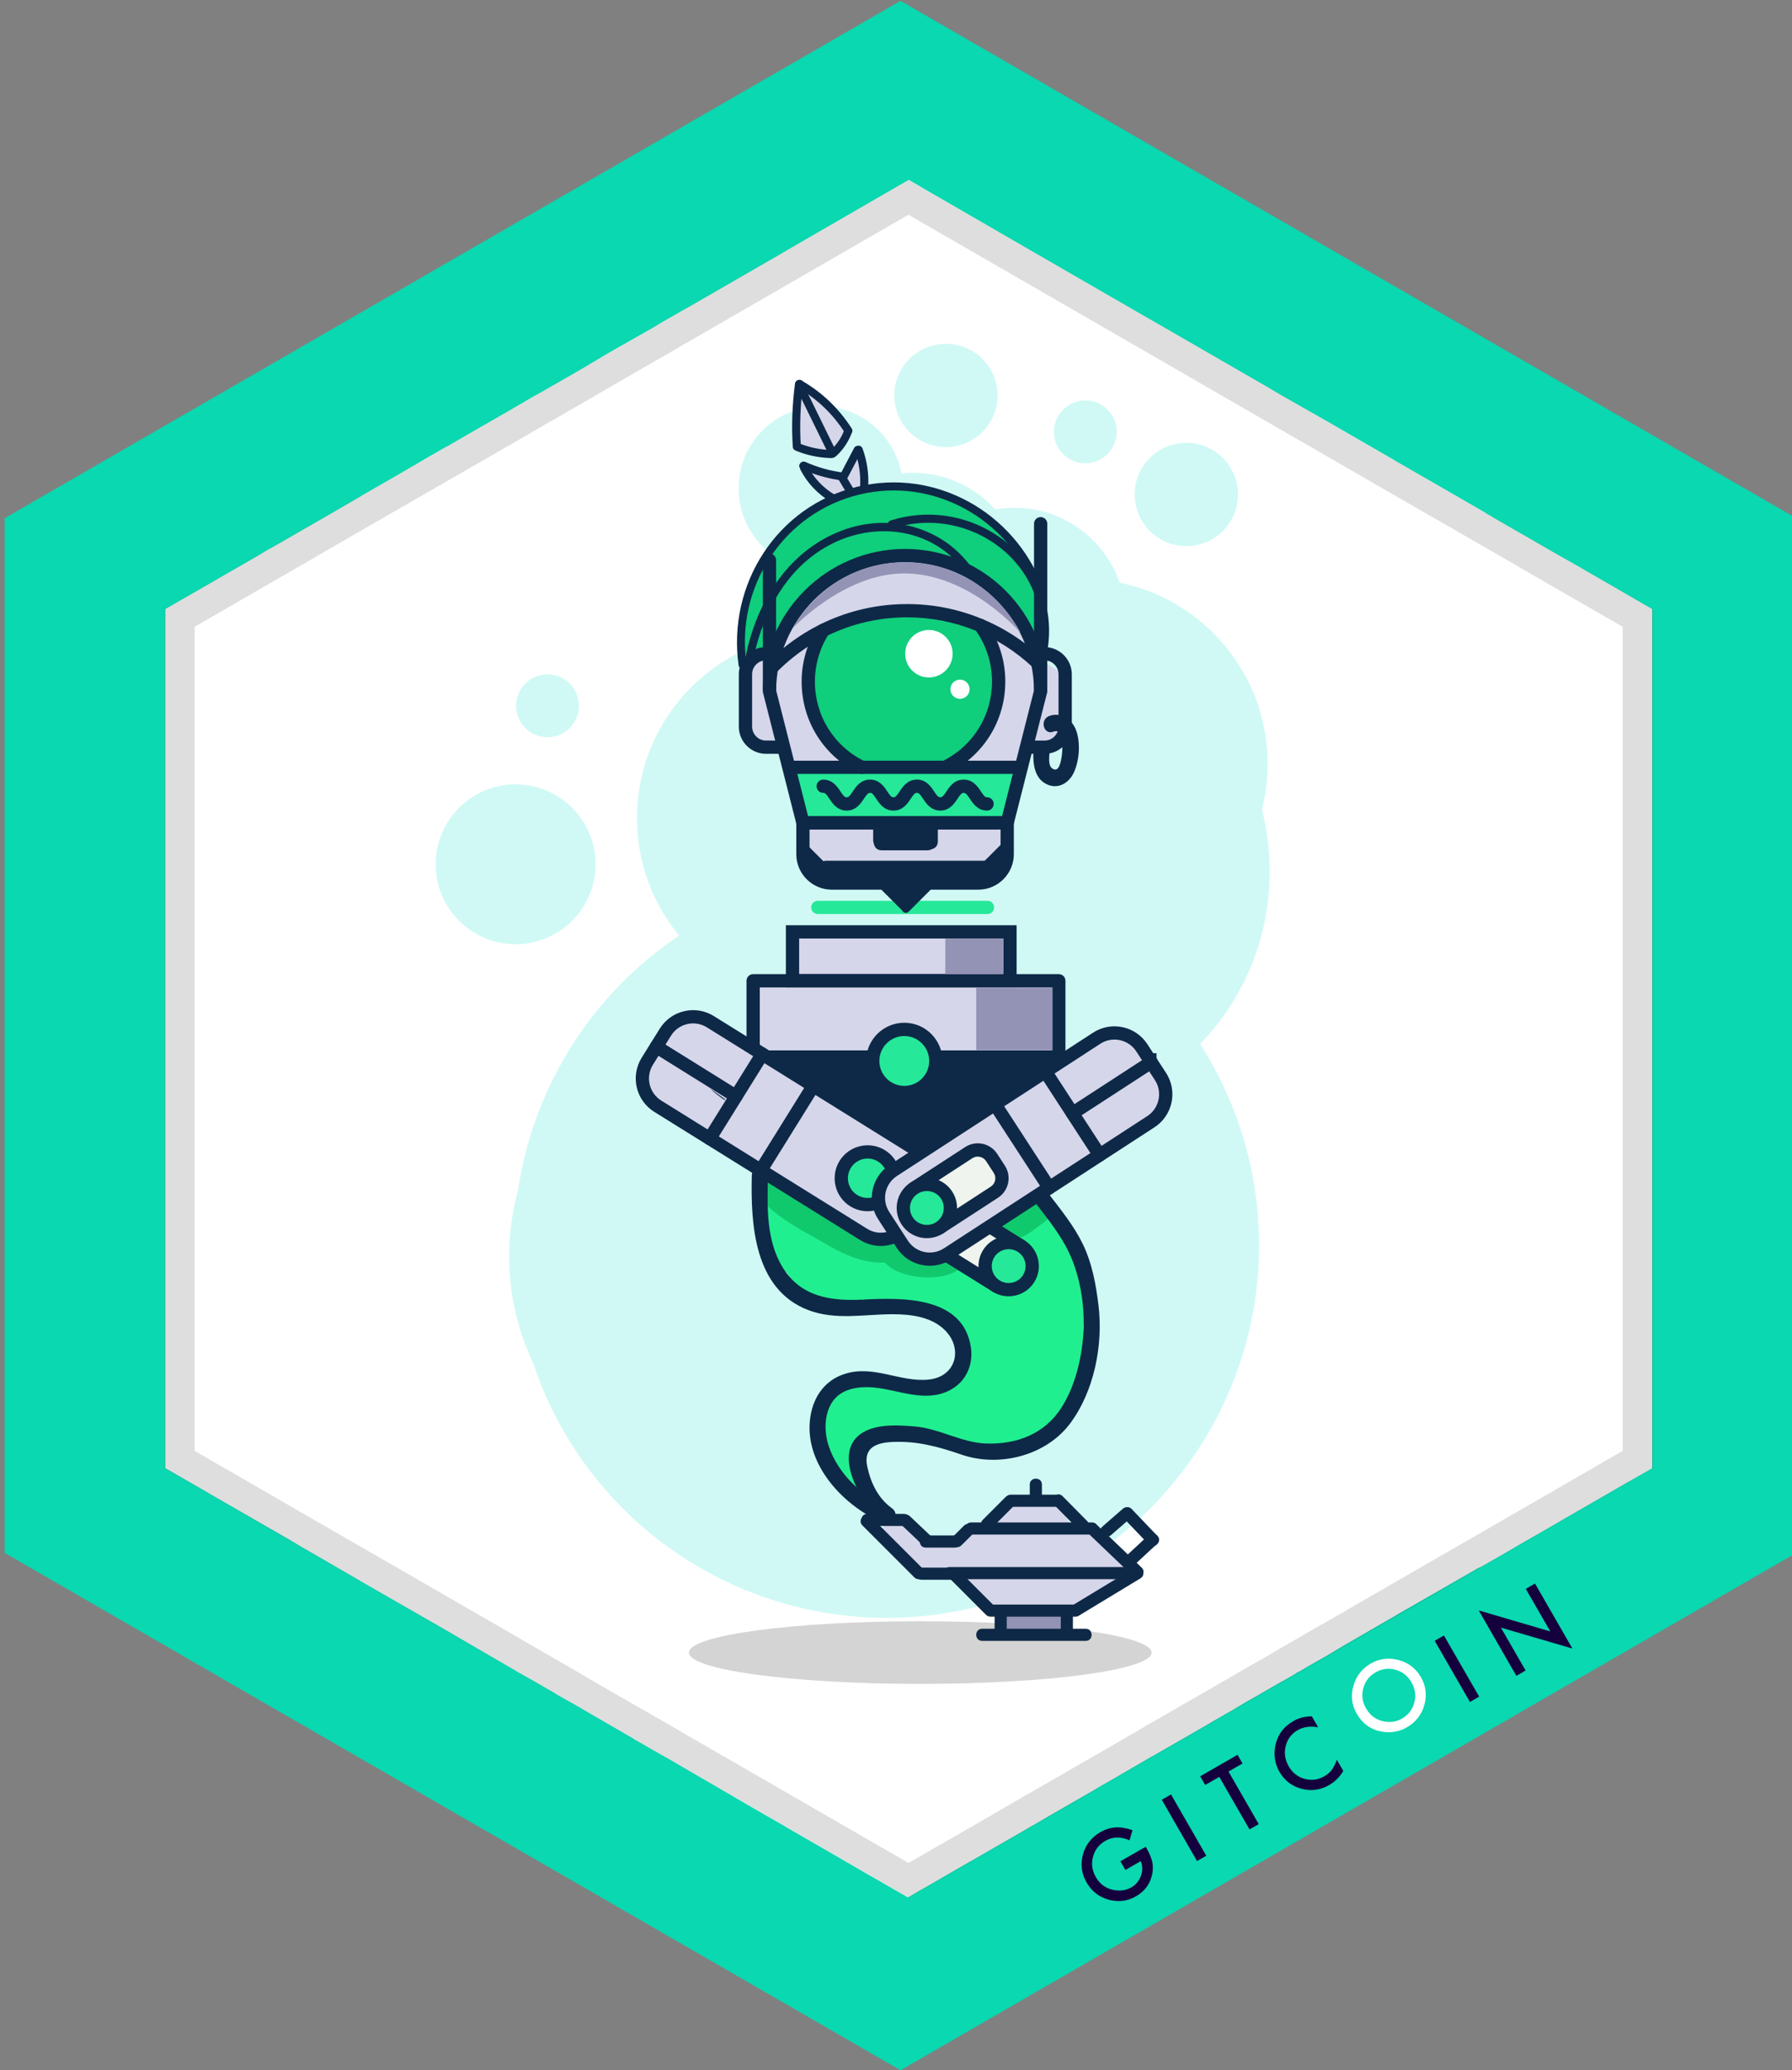 <?xml version="1.0" encoding="utf-8"?>
<!-- Generator: Adobe Illustrator 21.0.2, SVG Export Plug-In . SVG Version: 6.00 Build 0)  -->
<svg version="1.1" id="Layer_1" xmlns="http://www.w3.org/2000/svg" xmlns:xlink="http://www.w3.org/1999/xlink" x="0px" y="0px"
	 viewBox="0 0 110.875 128.042" style="enable-background:new 0 0 110.875 128.042;" xml:space="preserve">
<rect x="0" y="0" width="110.875" height="128.042" fill="#808080" stroke="none"/>
<style type="text/css">
	.st0{fill:#09D8B0;}
	.st1{fill:#FFFFFF;enable-background:new    ;}
	.st2{opacity:0.22;}
	.st3{fill:#28E5D2;}
	.st4{opacity:0.13;enable-background:new    ;}
	.st5{fill:#15003E;}
	.st6{fill:#FFFFFF;}
	.st7{opacity:0.17;}
	.st8{fill:#0FCE7C;}
	.st9{fill:#D6D6EA;}
	.st10{fill:#20EF90;}
	.st11{fill:#11C96D;}
	.st12{fill:#9393B5;}
	.st13{fill:#25E899;}
	.st14{fill:#0E2947;}
	.st15{fill:none;}
	.st16{fill:#EFF4EE;}
</style>
<g id="Layer_63_29_">
	<polygon class="st0" points="111.137,32.054 111.137,96.054 55.717,128.054 11.367,102.454 11.167,102.334 
		0.287,96.054 0.287,32.054 55.717,0.054 	"/>
</g>
<path class="st1" d="M102.226,37.674v53.14l-0.01,0.01l-1.09,0.62l-0.33,0.19l-0.13,0.07l-0.88,0.51l-3.14,1.81l-0.2,0.12
	l-1.93,1.11l-0.16,0.09l-1.48,0.86l-0.47,0.27l-0.14,0.08l-0.47,0.27l-0.24,0.13l-0.03,0.01l-0.1,0.04l-0.11,0.07l-3.03,1.74
	l-0.82,0.47l-1.05,0.6l-0.04,0.03l-1.23,0.71l-0.45,0.26l-0.02,0.02h-0.01l-1.54,0.89l-0.87,0.52l-1.26,0.72l-0.05,0.03
	l-0.07,0.04l-0.08,0.05l-0.41,0.24l-0.03,0.01l-0.05,0.03l-0.05,0.02l-0.06,0.04v0.01l-0.78,0.45l-0.18,0.09l-0.02,0.02l-0.04,0.02
	l-1.01,0.58l-0.14,0.08l-0.15,0.09l-0.05,0.03l-0.32,0.18l-0.24,0.14h-0.01l-0.07,0.04l-0.64,0.38l-0.2,0.12l-0.33,0.19l-0.25,0.14
	c0,0.01-0.01,0.01-0.01,0.01l-0.47,0.27l-0.42,0.24l-0.04,0.03l-0.57,0.33l-2.33,1.34l-0.63,0.36l-0.06,0.03l-3.5,2.03l-0.02,0.01
	l-0.01,0.01l-0.4,0.23l-0.35,0.2l-0.5,0.29l-0.14,0.08l-1.25,0.72l-0.98,0.57l-0.39,0.22l-0.01,0.01l-0.43,0.25l-0.4,0.23
	l-2.36,1.36l-0.36,0.21l-0.04,0.02l-0.18,0.1l-0.5,0.29l-1.87,1.08l-0.56,0.32h-0.01l-0.32,0.19l-0.48,0.28l-0.14-0.08l-1.28-0.74
	l-0.85-0.49l-0.03-0.01l-0.91-0.53l-0.17-0.1l-0.05-0.03l-0.61-0.35l-0.17-0.1l-3.36-1.94l-0.04-0.03l-2.07-1.19l-4.75-2.76
	l-0.61-0.35l-0.69-0.39l-0.93-0.54l-0.22-0.12l-0.09-0.06l-0.03-0.02l-2.23-1.29l-1.22-0.71l-0.37-0.21l-0.39-0.22l-0.23-0.13
	l-0.26-0.15l-0.24-0.15l-0.09-0.05l-0.35-0.2l-0.08-0.05l-0.08-0.04l-0.04-0.03l-1.3-0.74l-0.05-0.03l-0.15-0.08l-0.37-0.22
	l-1.71-0.99l-2.51-1.46l-2.09-1.2l-0.82-0.47l-0.09-0.05l-0.5-0.29l-0.01-0.01l-0.21-0.12h-0.01l-1.04-0.6
	c-0.01-0.01-0.01-0.01-0.02-0.01l-1.86-1.08l-1.02-0.59l-1.33-0.77l-0.72-0.43l-0.04-0.02l-0.02-0.01l-0.29-0.17
	c0,0-0.01,0-0.02-0.01l-0.26-0.15l-0.02-0.01l-3.3-1.9l-3.41-1.97l-0.09-0.05l-0.08-0.04l-0.03-0.02v-53.14l5.66-3.26l0.77-0.46
	h0.01l0.25-0.14l0.58-0.33l1.75-1.01l2.27-1.31l0.82-0.48l0.15-0.09l2.07-1.19l0.98-0.57l1.01-0.59l0.42-0.24l0.45-0.26l0.25-0.14
	c0.01,0,0.01,0,0.01,0l0.57-0.33l3.23-1.86l1.58-0.92l0.17-0.09l1.66-0.95l0.78-0.45l0.38-0.22l0.44-0.26l1.1-0.65l0.52-0.3
	l2.28-1.3l0.69-0.41l1.4-0.8h0.01l0.05-0.03l5.72-3.3l0.19-0.11l0.27-0.16l6.07-3.51l1.44-0.83l1.06,0.62l6.49,3.75l2.6,1.5
	l3.95,2.28l1.34,0.77l6.64,3.83l1.04,0.61l2.3,1.31l0.87,0.5l1.52,0.88l1.37,0.79l0.8,0.46l0.09,0.06l1.81,1.04l3.78,2.18l0.04,0.03
	v0.01l0.26,0.14l0.26,0.16l0.4,0.23l0.92,0.53l0.54,0.31l0.02,0.01l1.92,1.11l0.78,0.44l0.44,0.25l1.94,1.12L102.226,37.674z"/>
<g class="st2">
	<circle class="st3" cx="54.851" cy="77.02" r="23.053"/>
	<circle class="st3" cx="46.869" cy="77.71" r="15.366"/>
	<circle class="st3" cx="63.193" cy="53.915" r="15.366"/>
	<circle class="st3" cx="50.856" cy="50.6" r="11.443"/>
	<circle class="st3" cx="66.986" cy="47.256" r="11.443"/>
	<circle class="st3" cx="56.481" cy="36.112" r="6.868"/>
	<circle class="st3" cx="62.776" cy="38.276" r="6.868"/>
	<circle class="st3" cx="50.777" cy="30.211" r="5.08"/>
	<circle class="st3" cx="58.527" cy="24.461" r="3.195"/>
	<circle class="st3" cx="31.902" cy="53.461" r="4.945"/>
	<circle class="st3" cx="67.152" cy="26.711" r="1.945"/>
	<circle class="st3" cx="33.875" cy="43.656" r="1.945"/>
	<circle class="st3" cx="73.402" cy="30.586" r="3.195"/>
</g>
<g id="Layer_2_30_">
	<g id="Layer_16_30_">
		<path class="st4" d="M97.101,34.711l-0.53-0.3l-0.72-0.42l-0.77-0.45l-0.11-0.06l-0.49-0.28l-0.51-0.29l-0.9-0.52l-7.25-4.18
			l-1.71-0.98l-0.72-0.42l-0.45-0.26l-0.49-0.29l-0.05-0.02l-0.42-0.25l-0.41-0.24l-5.33-3.07l-19.5-11.24l-0.53-0.31l-0.47,0.27
			l-17.11,9.88l-5.02,2.9l-1.3,0.75l-0.53,0.31l-0.1,0.05c-0.01,0-0.01,0-0.01,0l-0.25,0.15l-0.42,0.25l-0.3,0.17l-0.27,0.16
			l-0.18,0.1l-1.5,0.87h-0.01l-1.78,1.02l-0.01,0.01l-0.58,0.34l-0.76,0.43l-0.01,0.01l-0.03,0.02l-3.25,1.87h-0.01l-2.38,1.37
			l-1,0.58l-2.98,1.72l-4.23,2.44l-1.54,0.89v53.12l0.07,0.04l1.72,1l0.75,0.43l0.15,0.08l4.32,2.5l0.69,0.39l4,2.32l0.46,0.26
			l1.3,0.75l3.38,1.95l5.38,3.1l0.69,0.4l0.07,0.04l0.15,0.08l0.11,0.07l0.18,0.1l0.04,0.02l1.91,1.11l0.88,0.5l1.33,0.78
			l0.89,0.51l0.18,0.1l0.31,0.18l0.19,0.11l0.48,0.28l3.57,2.05l0.09,0.05l0.44,0.26l0.62,0.36l0.72,0.42c0.01,0,0.01,0,0.01,0
			l0.53,0.3l1.51,0.87l3.17,1.84l4.48,2.58l1.03,0.6l0.23,0.13l0.02-0.01l0.19-0.11l0.14-0.08l0.03-0.02l0.31-0.18l1.81-1.03
			l0.09-0.05l0.69-0.4l0.5-0.29l0.24-0.14l3.85-2.22l2.45-1.41l0.74-0.43l0.66-0.38l0.67-0.39l0.44-0.26l2.33-1.34l0.39-0.22h0.01
			l0.23-0.14l0.21-0.12l0.63-0.36l0.8-0.46l1.26-0.73l0.46-0.27h0.01l0.46-0.27l0.01-0.01l0.25-0.14l0.53-0.31l0.37-0.21
			l0.35-0.21l0.55-0.31l0.21-0.13l0.32-0.18l0.43-0.24l0.02-0.01l0.05-0.03l0.13-0.08l0.24-0.13l3.78-2.18l0.38-0.22l1.11-0.65
			l2.97-1.71l1.56-0.9l8.53-4.92h0.01l0.06-0.04l2.65-1.53l0.9-0.52l1.03-0.59v-53.12L97.101,34.711z M100.401,89.741l-0.52,0.3
			l-0.32,0.18l-0.58,0.34l-7.59,4.38l-4.67,2.69l-3.12,1.8l-1.28,0.74l-0.72,0.41l-2.93,1.69l-0.07,0.05l-0.16,0.09l-0.18,0.11
			l-0.57,0.32l-0.89,0.51l-0.22,0.13l-0.05,0.03l-0.81,0.47l-0.09,0.05l-3.91,2.25l-0.08,0.05l-0.79,0.45l-0.08,0.05l-0.91,0.53
			l-2.15,1.24l-1.54,0.89l-1.68,0.97l-1.1,0.63l-2.97,1.72l-1.23,0.71l-0.06,0.04h-0.02l-0.75,0.44l-0.28,0.15l-1.87,1.08
			l-3.45-1.99l-1.23-0.71l-0.61-0.35l-1.81-1.05l-0.72-0.41l-0.69-0.4l-5.26-3.03l-0.77-0.45l-0.05-0.03l-1.79-1.03l-2.06-1.18
			l-0.9-0.52l-0.58-0.34l-0.25-0.15l-0.43-0.25l-0.21-0.12l-1.75-1.01l-0.31-0.18l-0.19-0.11l-1.5-0.87l-3.42-1.97l-3.91-2.26
			l-1.76-1.01l-3.42-1.97l-4.91-2.84l-0.9-0.51l-0.39-0.23l-0.23-0.13l-0.67-0.39v-50.97l3.91-2.26l2.98-1.72l0.93-0.54h0.01
			l0.06-0.04l3.2-1.85h0.01l1.36-0.79h0.01l1.79-1.03l1.25-0.72l0.43-0.25h0.01l0.76-0.44l0.46-0.27h0.01l2.98-1.72
			c0.01-0.01,0.01-0.01,0.02-0.01l0.78-0.45l0.35-0.2l0.2-0.12l0.29-0.17l0.17-0.1l0.27-0.15l0.04-0.02l8.03-4.64l13.39-7.73
			l0.47-0.27l0.53,0.31l16.83,9.71l6.98,4.03l0.05,0.03l0.32,0.18l0.11,0.06l0.44,0.26l0.35,0.2l1.23,0.71l1.94,1.12l7.02,4.04
			l1.41,0.81l0.55,0.32l0.04,0.03l0.77,0.44l0.19,0.11l0.54,0.31l0.53,0.31l4.36,2.51v50.97H100.401z"/>
	</g>
</g>
<g>
	<path class="st5" d="M69.321,115.129l1.565-0.899l0.071,0.123c0.165,0.285,0.275,0.559,0.336,0.814
		c0.05,0.241,0.049,0.495-0.005,0.762c-0.124,0.598-0.457,1.052-1,1.365c-0.53,0.305-1.094,0.375-1.692,0.21
		c-0.6-0.167-1.054-0.52-1.363-1.059c-0.316-0.55-0.393-1.126-0.229-1.73s0.52-1.066,1.072-1.385
		c0.296-0.17,0.607-0.269,0.933-0.296c0.314-0.021,0.669,0.036,1.062,0.17l-0.184,0.626
		c-0.549-0.235-1.047-0.225-1.492,0.032c-0.402,0.231-0.658,0.562-0.77,0.996
		c-0.115,0.427-0.055,0.846,0.181,1.255c0.242,0.423,0.593,0.683,1.053,0.781c0.43,0.09,0.809,0.04,1.142-0.15
		c0.28-0.161,0.477-0.4,0.593-0.719c0.113-0.32,0.108-0.619-0.018-0.902l-0.946,0.544L69.321,115.129z"/>
	
		<rect x="72.914" y="110.797" transform="matrix(0.867 -0.499 0.499 0.867 -46.622 51.647)" class="st5" width="0.659" height="4.372"/>
	<polygon class="st5" points="76.01,109.578 77.881,112.83 77.31,113.158 75.439,109.908 74.568,110.409 
		74.258,109.872 76.569,108.542 76.878,109.079 	"/>
	<path class="st5" d="M81.169,106.164l0.389,0.677c-0.49-0.087-0.912-0.028-1.265,0.175
		c-0.389,0.225-0.638,0.554-0.743,0.985c-0.108,0.433-0.046,0.851,0.186,1.253
		c0.228,0.398,0.557,0.656,0.981,0.775c0.426,0.118,0.832,0.066,1.224-0.158c0.199-0.116,0.353-0.247,0.455-0.394
		c0.06-0.078,0.116-0.168,0.168-0.273c0.052-0.104,0.102-0.223,0.15-0.355l0.397,0.691
		c-0.22,0.375-0.512,0.665-0.871,0.873c-0.541,0.311-1.111,0.387-1.711,0.231c-0.602-0.162-1.057-0.512-1.367-1.05
		c-0.277-0.482-0.363-1.005-0.263-1.566c0.124-0.69,0.501-1.213,1.124-1.571
		C80.363,106.26,80.745,106.162,81.169,106.164"/>
	<path class="st6" d="M83.94,105.994c-0.307-0.533-0.374-1.104-0.204-1.71c0.17-0.607,0.527-1.068,1.073-1.384
		c0.54-0.31,1.114-0.383,1.722-0.22c0.611,0.164,1.071,0.516,1.383,1.057c0.312,0.544,0.386,1.119,0.214,1.723
		c-0.172,0.606-0.534,1.068-1.087,1.386c-0.489,0.283-1.026,0.364-1.61,0.251
		C84.786,106.97,84.29,106.602,83.94,105.994 M84.519,105.669c0.241,0.418,0.58,0.682,1.017,0.789
		c0.435,0.108,0.836,0.058,1.203-0.153c0.397-0.229,0.653-0.559,0.769-0.99c0.112-0.436,0.056-0.853-0.176-1.251
		c-0.232-0.404-0.561-0.665-0.988-0.782c-0.427-0.121-0.839-0.067-1.234,0.161
		c-0.395,0.228-0.647,0.556-0.761,0.986C84.234,104.858,84.291,105.271,84.519,105.669"/>
	
		<rect x="89.894" y="101.019" transform="matrix(0.866 -0.499 0.499 0.866 -39.489 58.865)" class="st5" width="0.66" height="4.37"/>
	<polygon class="st5" points="93.821,103.657 91.492,99.611 95.92,100.911 94.404,98.278 94.974,97.949 97.289,101.97 
		92.865,100.676 94.392,103.328 	"/>
</g>
<ellipse class="st7" cx="56.938" cy="102.219" rx="14.312" ry="1.938"/>
<g id="Layer_2">
	<path class="st8" d="M64.341,38.838c0.025-0.061,0.029-0.133-0.006-0.207c-0.005-0.01-0.009-0.022-0.014-0.032
		c0.073-0.066,0.11-0.174,0.056-0.302c-0.144-0.334-0.29-0.661-0.397-1.001c0.17,0.033,0.354-0.132,0.294-0.308
		c0.106-0.069,0.171-0.203,0.085-0.329c-0.391-0.57-0.803-1.121-1.236-1.654c-0.256-0.382-0.532-0.755-0.808-1.126
		c0.02-0.032,0.032-0.068,0.035-0.107c0.156-0.083,0.224-0.323,0.023-0.43c-0.127-0.068-0.243-0.142-0.354-0.221
		c-0.205-0.148-0.381-0.314-0.544-0.49c-0.024-0.026-0.048-0.05-0.071-0.078c-0.002-0.002-0.004-0.003-0.006-0.005
		c-0.116-0.129-0.228-0.262-0.343-0.396c0.045-0.124,0.007-0.281-0.156-0.329c-0.096-0.05-0.192-0.1-0.288-0.15
		c-0.013-0.013-0.025-0.026-0.039-0.039c-0.252-0.239-0.347-0.338-0.689-0.277c-0.025,0.005-0.043,0.023-0.064,0.036
		c-0.072-0.038-0.141-0.084-0.211-0.125c-0.006-0.072-0.039-0.14-0.116-0.182c-0.225-0.122-0.449-0.244-0.674-0.367
		c-0.09-0.049-0.187-0.032-0.262,0.019c-0.018-0.021-0.041-0.041-0.07-0.057c-1.697-0.949-4.066-0.766-5.862-0.196
		c-1.467,0.466-3.069,1.401-4.03,2.709c-0.075-0.022-0.158-0.017-0.232,0.05
		c-1.782,1.605-2.751,4.608-2.381,6.968c0.009,0.056,0.04,0.098,0.08,0.127
		c-0.001,0.023-0.003,0.045-0.004,0.068c-0.004,0.222,0.267,0.305,0.411,0.191
		c0.071,0.015,0.148-0.002,0.212-0.068c0.046-0.047,0.089-0.097,0.134-0.145c0.081,0.01,0.168-0.01,0.23-0.073
		c0.066-0.009,0.131-0.042,0.179-0.11c0.178-0.253,0.188-0.257,0.241-0.447c0.099-0.002,0.199-0.052,0.245-0.165
		c0.028-0.069,0.058-0.136,0.086-0.205c0.117,0.072,0.282,0.071,0.346-0.076c0.009-0.02,0.017-0.04,0.025-0.06
		l0,0c0.185-0.424,0.364-0.849,0.538-1.277c0.086,0.012,0.177-0.018,0.237-0.116
		c0.118-0.19,0.24-0.377,0.362-0.564c0.094,0.068,0.221,0.081,0.306-0.029c0.462-0.592,0.933-1.168,1.438-1.708
		c0.057,0.018,0.121,0.012,0.185-0.035c0.017-0.013,0.033-0.026,0.051-0.039l0,0
		c0-0,0.001-0.001,0.001-0.001c0.175-0.13,0.34-0.265,0.504-0.403c0.033,0.006,0.068,0.005,0.106-0.006
		c0.869-0.271,1.738-0.542,2.606-0.814c0.493,0.076,0.983,0.098,1.474,0.087c0.346,0.069,0.69,0.152,1.037,0.223
		c0.026,0.059,0.074,0.11,0.15,0.137c0.185,0.066,0.424,0.146,0.668,0.195c0.461,0.118,0.973,0.2,1.342,0.07
		c0.082-0.029,0.16-0.106,0.181-0.195c0.286,0.134,0.576,0.256,0.872,0.355c0.351,0.384,0.778,0.729,1.22,1.041
		c0.319,0.495,0.766,0.915,1.224,1.296c0.241,0.416,0.516,0.813,0.834,1.195c0,0.001,0.001,0.001,0.001,0.002
		l0-0c0.014,0.017,0.025,0.034,0.039,0.051c0.059,0.07,0.131,0.086,0.2,0.074
		c0.063,0.115,0.124,0.229,0.19,0.344c0.161,0.283,0.572,0.034,0.432-0.253
		C64.356,38.867,64.348,38.853,64.341,38.838z M47.473,38.182c-0.025,0.05-0.051,0.099-0.075,0.149
		c-0.233,0.329-0.416,0.666-0.56,1.041c0.082-0.368,0.198-0.732,0.3-1.086
		c0.042-0.091,0.078-0.184,0.117-0.276c0.079,0.022,0.166,0.009,0.233-0.063c0.001-0.001,0.001-0.001,0.001-0.001
		c0.012-0,0.024-0.004,0.035-0.006C47.508,38.021,47.489,38.102,47.473,38.182z"/>
	<path class="st9" d="M52.337,26.702c-0.03-0.144-0.156-0.28-0.269-0.402c0.057-0.068,0.075-0.161,0.003-0.259
		c-0.013-0.018-0.027-0.033-0.04-0.05l0.001-0.001c-0.001-0.001-0.003-0.002-0.004-0.004
		c-0.247-0.325-0.524-0.587-0.87-0.81c-0.049-0.032-0.096-0.04-0.139-0.039l-0.214-0.18
		c-0.106-0.172-0.23-0.33-0.392-0.481c-0.12-0.112-0.282-0.078-0.367,0.025
		c-0.056-0.008-0.113,0.003-0.163,0.027c-0.169-0.054-0.359,0.138-0.307,0.312c0.004,0.013,0.009,0.024,0.013,0.036
		c-0.002,0.022-0.004,0.043-0.007,0.065c-0.165,0.492-0.184,0.985-0.184,1.518
		c-0,0.197-0.028,0.42-0.012,0.625c-0.255,0.029-0.349,0.433-0.057,0.489
		c0.285,0.055,0.571,0.109,0.856,0.164c0.014,0.003,0.028,0.008,0.043,0.008c0.1,0.024,0.199,0.043,0.287,0.055
		c0.002,0,0.004-0.001,0.006-0c0.108,0.021,0.218,0.036,0.327,0.055c0.04,0.03,0.08,0.059,0.125,0.088
		c0.087,0.054,0.175,0.038,0.245-0.009c0.03,0.009,0.06,0.014,0.09,0.013c0.089,0.108,0.262,0.149,0.372,0.029
		c0.197-0.218,0.343-0.441,0.454-0.695C52.271,27.099,52.381,26.91,52.337,26.702z"/>
	<path class="st9" d="M53.276,28.589c-0.052-0.245-0.423-0.232-0.482,0c-0.102,0.394-0.261,0.74-0.511,1.063
		c-0.02,0.026-0.031,0.053-0.04,0.08c-0.051,0.009-0.103,0.015-0.157,0.02c-0.345-0.238-0.972-0.294-1.322-0.383
		c-0.046-0.012-0.089-0.005-0.129,0.009c-0.021-0.029-0.05-0.054-0.093-0.072c-0.064-0.027-0.127-0.054-0.191-0.081
		c-0.288-0.122-0.536,0.26-0.253,0.432c0.381,0.231,0.761,0.462,1.142,0.693c0.021,0.013,0.039,0.024,0.058,0.036
		c-0.035,0.163,0.113,0.365,0.31,0.309c0.357-0.102,0.714-0.203,1.071-0.305c0.19-0.054,0.454-0.091,0.598-0.249
		C53.597,29.787,53.361,28.992,53.276,28.589z"/>
	<path class="st10" d="M67.415,81.68c-0.086-0.324-0.173-0.648-0.258-0.972c0.068-0.053,0.109-0.14,0.085-0.254
		c-0.198-0.948-0.449-1.873-0.757-2.792c-0.015-0.044-0.037-0.077-0.062-0.104
		c-0.042-0.078-0.109-0.114-0.179-0.125c-0.128-0.322-0.27-0.636-0.418-0.931
		c-0.069-0.138-0.169-0.229-0.285-0.283c-0.077-0.179-0.16-0.357-0.254-0.531c-0.07-0.13-0.21-0.143-0.319-0.09
		c-0.008-0.007-0.016-0.013-0.025-0.02c-0.037-0.062-0.074-0.124-0.114-0.185c-0.011-0.017-0.025-0.027-0.038-0.04
		c0.041-0.046,0.08-0.094,0.102-0.161c0.026-0.082-0.002-0.185-0.064-0.243c-0.067-0.063-0.148-0.093-0.233-0.11
		c0.043-0.171-0.159-0.353-0.348-0.283c-0.075-0.096-0.213-0.15-0.327-0.077c-0.24,0.153-0.471,0.317-0.699,0.486
		c-0.286,0.117-0.539,0.293-0.759,0.53c-0.011,0.003-0.022,0.006-0.032,0.009c-0.093,0.027-0.142,0.095-0.162,0.171
		c-0.003-0.001-0.005-0.002-0.008-0.003c-0.051-0.017-0.097-0.012-0.139,0.002
		c-0.302-0.1-0.412,0.365-0.125,0.484c0.274,0.114,0.548,0.227,0.822,0.34c0.232,0.145,0.457,0.307,0.677,0.468
		c0.13,0.198,0.267,0.391,0.398,0.586c-0.031,0.489-0.061,0.984-0.032,1.471
		c-0.228,0.254-0.472,0.489-0.778,0.647c-0.072,0.037-0.127,0.091-0.172,0.152c-0.075,0.016-0.151,0.03-0.226,0.048
		c-0.081-0.02-0.167-0.031-0.262-0.025c-0.088,0.006-0.174,0.019-0.261,0.026c-0.803-0.434-1.607-0.869-2.41-1.303
		c-0.085-0.046-0.17-0.036-0.238,0.002c-0.079-0.079-0.161-0.153-0.253-0.214c-0.148-0.098-0.309-0.143-0.473-0.179
		c-0.017-0.054-0.05-0.102-0.107-0.133c-0.29-0.16-0.484-0.189-0.81-0.09c-0.058,0.018-0.099,0.059-0.131,0.108
		c-0.024,0.004-0.047,0.005-0.071,0.009c-0.062,0.011-0.099,0.047-0.126,0.09
		c-0.13-0.05-0.26-0.099-0.39-0.146c-0.018-0.076-0.059-0.147-0.151-0.181
		c-0.368-0.125-0.719-0.285-1.053-0.48c-0.1-0.054-0.208-0.024-0.285,0.041
		c-0.018-0.005-0.036-0.01-0.054-0.015c0.102-0.13,0.082-0.355-0.117-0.399
		c-0.063-0.014-0.126-0.028-0.19-0.042c-0.059-0.013-0.121-0.001-0.177,0.026
		c-0.056-0.007-0.119-0.001-0.258,0.006c-0.074,0.004-0.13,0.035-0.17,0.078c-0.11-0-0.219-0.001-0.329-0.001
		c-0.024-0-0.044,0.007-0.064,0.012c-0.075-0.04-0.152-0.078-0.227-0.118c0.08-0.113,0.083-0.28-0.069-0.355
		c-1.895-0.943-3.736-1.976-5.528-3.102c-0.118-0.074-0.249-0.022-0.323,0.072
		c-0.056-0.055-0.12-0.107-0.178-0.16c-0.015-0.034-0.028-0.063-0.048-0.106
		c-0.041-0.087-0.121-0.119-0.203-0.118c-0.012-0.01-0.022-0.021-0.035-0.031
		c-0.169-0.138-0.521-0.015-0.418,0.243c0.012,0.03,0.021,0.053,0.031,0.079
		c-0.048,0.05-0.077,0.118-0.079,0.188c-0.184,0.023-0.331,0.254-0.158,0.419
		c0.071,0.068,0.145,0.129,0.217,0.195c-0.016,0.024-0.029,0.052-0.034,0.087
		c-0.091,0.62-0.028,3.007,0.799,3.459c0.094,0.259,0.197,0.517,0.319,0.775
		c0.054,0.115,0.184,0.14,0.293,0.105c0.313,0.517,0.667,0.987,1.067,1.296c0.025,0.044,0.068,0.076,0.125,0.092
		c0.018,0.021,0.04,0.042,0.069,0.059c0.339,0.202,0.663,0.312,0.998,0.348c0.166,0.355,0.884,0.449,1.199,0.463
		c0.224,0.01,0.318-0.274,0.178-0.425c0.244,0.038,0.489,0.076,0.733,0.114c0.17,0.027,0.309-0.108,0.316-0.248
		c0.006-0.008,0.012-0.016,0.017-0.025c0.064,0.014,0.127,0.033,0.191,0.045c0.023,0.017,0.049,0.031,0.079,0.039
		c0.458,0.12,0.359,0.108,0.833,0.106c0.048-0,0.086-0.012,0.119-0.029c0.762,0.113,1.525,0.227,2.288,0.34
		c0.137,0.02,0.236-0.059,0.282-0.159c0.564,0.668,1.129,1.335,1.693,2.003c0.143,0.17,0.429,0.028,0.427-0.177
		c-0.001-0.105-0.002-0.21-0.003-0.315c-0.002-0.213-0.22-0.282-0.368-0.213c-0.217-0.257-0.434-0.514-0.651-0.77
		c0.434,0.287,0.862,0.584,1.29,0.881c-0.008,0.11,0.009,0.231,0.06,0.361c0.208,0.528,0.322,1.073,0.458,1.611
		c-0.389,0.268-0.738,0.709-0.992,1.154c-0.065,0.018-0.131,0.043-0.197,0.082
		c-0.234,0.116-0.469,0.231-0.703,0.347c-0.136,0.053-0.241,0.126-0.325,0.209
		c-0.158-0.006-0.32,0.038-0.465,0.138c-0.205-0.085-0.413-0.161-0.633-0.186
		c-0.407-0.047-0.882-0.009-1.313,0.13c-0.922-0.155-2.08-0.311-2.891-0.155
		c-2.714,0.521-1.347,3.986-0.641,5.604c-0.024,0.044-0.047,0.089-0.058,0.137
		c-0.054,0.233,0.043,0.449,0.214,0.598c0.24,0.343,0.743,0.4,1.032,0.084
		c0.231-0.252,0.207-0.578,0.031-0.822c0.014-0.085,0.011-0.178-0.013-0.281c-0.047-0.2-0.165-0.528-0.297-0.909
		c0.293-0.169,0.49-0.502,0.375-0.825c0.019-0.018,0.043-0.041,0.076-0.07c0.079-0.071,0.145-0.169,0.22-0.246
		c0.187-0.192,0.392-0.345,0.62-0.485c0.013-0.008,0.028-0.013,0.041-0.021c0.674-0.191,1.331-0.221,2.039-0.104
		c0.519,0.086,0.996,0.154,1.472,0.004c0.233,0.102,0.466,0.197,0.697,0.273c0.149,0.089,0.305,0.165,0.452,0.226
		c0.48,0.2,0.925,0.307,1.412,0.286c0.221,0.094,0.4,0.163,0.508,0.201c1.124,0.39,3.789,0.132,4.595-1.096
		c0.35-0.115,0.475-0.459,0.408-0.783c0.031-0.023,0.062-0.046,0.091-0.074c0.246-0.242,0.388-0.57,0.468-0.923
		c0.094-0.097,0.173-0.206,0.219-0.329c0.059-0.162,0.113-0.327,0.162-0.494c0.008-0.013,0.017-0.023,0.025-0.036
		c0.546-0.871,0.955-1.942,0.348-2.777c0.005-0.328,0.001-0.657-0.013-0.986
		C67.186,82.076,67.475,81.906,67.415,81.68z"/>
	<path class="st11" d="M57.763,77.605c-0.271,0.187-0.982-0.018-1.292-0.115c-0.118-0.037-0.228-0.088-0.334-0.144
		c-0.008-0.427-0.299-0.848-0.816-0.798c-2.778,0.268-5.3-2.197-7.565-3.534
		c-0.698-0.412-1.223,0.548-0.759,1.078c1.175,1.342,2.78,2.082,4.305,2.969c1.088,0.633,2.251,1.093,3.445,1.032
		c0.921,1.069,3.667,1.228,4.635,0.374C60.079,77.853,58.519,77.082,57.763,77.605z"/>
	<path class="st11" d="M64.876,74.532c-0.239-0.375-0.77-0.499-1.145-0.252c-0.254,0.167-0.484,0.362-0.729,0.54
		c-0.284,0.206-0.586,0.366-0.836,0.618c-0.522,0.525,0.08,1.416,0.761,1.202c0.634-0.199,1.148-0.669,1.683-1.049
		C64.975,75.332,65.125,74.923,64.876,74.532z"/>
	<path class="st9" d="M69.388,96.559c-0.077-0.075-0.153-0.152-0.23-0.227c-0.004-0.021-0.006-0.042-0.013-0.063
		c-0.033-0.108-0.066-0.217-0.099-0.326c-0.085-0.278-0.322-0.504-0.607-0.566
		c-0.079-0.017-0.157-0.034-0.236-0.051c-0.055-0.064-0.114-0.123-0.167-0.189c-0.218-0.332-0.467-0.655-0.749-0.926
		c-0.002,0.003-0.004,0.006-0.006,0.009c-0.347-0.303-0.813-0.197-1.053,0.101c-0.264-0.503-0.545-1.008-0.945-1.378
		c-0.238-0.22-0.706-0.304-0.978-0.085c-0.013,0.011-0.026,0.021-0.039,0.031c-0.425-0.063-0.846-0.084-1.32-0.06
		c-0.329,0.016-0.656,0.272-0.76,0.592c-0.042,0.033-0.082,0.071-0.119,0.117
		c-0.097,0.121-0.195,0.242-0.292,0.363c-0.159,0.131-0.312,0.269-0.469,0.401
		c-0.184-0.042-0.384-0.016-0.57,0.113c-0.407,0.283-0.942,0.73-1.252,1.241
		c-0.304-0.041-0.609-0.042-0.913-0.025c-1.344-0.21-1.747-0.002-2.584-1.245
		c-0.547-0.813-1.848,0.015-1.285,0.821c1.195,1.712,1.325,1.69,2.966,1.948
		c0.126,0.104,0.295,0.166,0.507,0.16c0.141,0.133,0.329,0.224,0.553,0.236c0.537,0.03,0.721-0.005,0.979-0.062
		c0.564,0.841,1.432,1.904,2.393,2.132c0.006,0.001,0.013,0.001,0.019,0.002c-0.381,0.358-0.171,1.128,0.362,1.227
		c1.756,0.327,2.84,0.302,3.662-0.848c0.173-0.007,0.351-0.071,0.51-0.222c0.244-0.195,0.458-0.417,0.656-0.653
		c0.371-0.23,0.69-0.48,0.998-0.781c0.015-0.015,0.029-0.029,0.043-0.045c0.072-0.072,0.145-0.151,0.217-0.228
		c0.144,0.007,0.29-0.009,0.441-0.063c0.214-0.077,0.436-0.257,0.504-0.489
		C69.678,97.232,69.676,96.84,69.388,96.559z"/>
	<path class="st12" d="M64.92,99.728c-0.31,0.12-0.697,0.005-1.02-0.025c-0.399-0.037-0.799-0.062-1.2-0.077
		c-0.965-0.037-0.912,1.46,0.046,1.497c0.459,0.018,0.918,0.047,1.375,0.097c0.427,0.046,0.83,0.099,1.242-0.06
		C66.255,100.813,65.82,99.38,64.92,99.728z"/>
</g>
<g id="Layer_1_1_">
	<g>
		<path class="st9" d="M65.647,41.563c-0.384-0.167-0.773-0.411-1.126-0.709c-0.024,0.009-0.05,0.011-0.073,0.022
			c0-0.031-0.003-0.061-0.003-0.092c-0.531-0.468-0.969-1.055-1.149-1.694c-0.045-0.162-0.089-0.319-0.133-0.476
			c-0.002,0.001-0.004,0-0.006,0c-0.5-1.207-1.261-2.231-2.336-2.873c-0.011-0.011-0.019-0.023-0.029-0.033
			c-0.341-0.388-0.794-0.406-1.162-0.235c-3.618-1.397-7.552-0.764-9.707,2.075
			c-0.871,0.848-1.572,1.867-2.4,2.769c-0.105,0.114-0.166,0.233-0.205,0.35c-0.041,0-0.083,0-0.124-0.001
			c-0.342-0.004-0.686,0.239-0.836,0.538c-0.061,0.12-0.12,0.242-0.177,0.364
			c-0.183,0.382-0.057,0.752,0.2,1.012c0.05,0.733,0.081,1.474,0.068,2.201
			c-0.018,0.991,1.176,1.301,1.722,0.808c0.314,1.061,0.884,1.993,1.83,2.524
			c0.397,0.223,0.778,0.144,1.058-0.073c0.418,0.169,0.925,0.032,1.192-0.347c0.315-0.448,0.201-1.075-0.241-1.391
			c-0.222-0.159-0.454-0.264-0.696-0.326c-0.841-1.312-1.036-2.873-1.074-4.407c0.108-0.115,0.193-0.264,0.234-0.461
			c0.146-0.703,0.371-1.309,0.658-1.827c0.593-0.582,1.25-1.084,2.109-1.438
			c0.092,0.112,0.21,0.197,0.347,0.248c0.223,0.327,0.636,0.547,1.028,0.427c0.7-0.215,1.42-0.403,2.159-0.383
			c0.21,0.006,0.385-0.047,0.53-0.134c0.68,0.141,1.3,0.17,1.946,0.059
			c0.455,0.23,0.912,0.453,1.385,0.6c0.146,0.046,0.281,0.062,0.408,0.058c0.211,0.351,0.383,0.741,0.515,1.159
			c-0.163,0.224-0.23,0.506-0.101,0.812c0.337,0.795,0.251,1.613,0.378,2.45c0.017,0.108,0.057,0.2,0.106,0.285
			c-0.007,0.129-0.015,0.256-0.024,0.383c-0.174,0.759-0.372,1.459-1.235,1.658
			c-1.249,0.289-0.98,2.279,0.267,1.979c0.159-0.039,0.309-0.079,0.451-0.122
			c0.342,0.633,1.596,0.671,1.923-0.263c0.11-0.316,0.204-0.665,0.287-1.029c0.148,0.025,0.309,0.018,0.482-0.038
			c0.459-0.148,0.968-0.187,1.329-0.542c0.367-0.36,0.495-0.838,0.568-1.335
			c0.114-0.774,0.108-1.672-0.058-2.443C65.837,41.637,65.741,41.604,65.647,41.563z"/>
		<g>
			<polygon class="st13" points="48.848,47.462 62.04,47.462 63.158,47.889 62.317,50.899 49.678,50.899 			"/>
		</g>
		<g>
			<path class="st9" d="M60.531,54.62h-9.066c-0.987,0-1.786-0.8-1.786-1.787v-1.935h12.639v1.935
				C62.317,53.82,61.517,54.62,60.531,54.62"/>
		</g>
		<g>
			<path class="st14" d="M60.531,55.03h-9.066c-1.211,0-2.197-0.986-2.197-2.197V50.488h13.46v2.345
				C62.728,54.044,61.742,55.03,60.531,55.03z M50.089,51.309v1.524c0,0.759,0.618,1.376,1.376,1.376h9.066
				c0.758,0,1.376-0.617,1.376-1.376v-1.524H50.089z"/>
		</g>
		<g>
			<path class="st8" d="M53.681,47.462c-1.984-0.872-3.37-2.854-3.37-5.16c0-1.361,0.482-2.61,1.285-3.584
				c1.033-1.251,7.533-1.315,8.564-0.15c0.881,0.994,1.416,2.301,1.416,3.734c0,2.305-1.386,4.287-3.37,5.16"/>
		</g>
		<g>
			<path class="st14" d="M53.325,47.872c-0.061,0-0.121-0.014-0.179-0.042c-2.189-1.064-3.547-3.237-3.547-5.668
				c0-1.207,0.343-2.382,0.992-3.394c0.121-0.191,0.376-0.247,0.567-0.124c0.19,0.122,0.246,0.376,0.124,0.567
				c-0.564,0.88-0.862,1.901-0.862,2.951c0,2.115,1.183,4.004,3.086,4.931c0.204,0.098,0.288,0.344,0.19,0.548
				C53.623,47.787,53.477,47.872,53.325,47.872z"/>
		</g>
		<g>
			<path class="st14" d="M58.533,47.842c-0.15,0-0.295-0.083-0.367-0.227c-0.101-0.203-0.02-0.45,0.183-0.551
				c1.868-0.936,3.029-2.815,3.029-4.902c0-1.176-0.366-2.296-1.059-3.239c-0.134-0.182-0.094-0.439,0.088-0.574
				c0.184-0.134,0.44-0.095,0.575,0.087c0.796,1.086,1.218,2.374,1.218,3.725c0,2.4-1.334,4.56-3.482,5.637
				C58.657,47.828,58.595,47.842,58.533,47.842z"/>
		</g>
		<g>
			<path class="st14" d="M62.636,51.309H49.36l-2.161-8.505v-0.052c0-4.851,3.947-8.798,8.798-8.798
				c4.852,0,8.8,3.947,8.8,8.798v0.052l-0.013,0.049L62.636,51.309z M49.998,50.488h12l1.978-7.786
				c-0.027-4.375-3.596-7.927-7.978-7.927c-4.382,0-7.95,3.552-7.977,7.927L49.998,50.488z"/>
		</g>
		<g>
			<path class="st14" d="M47.609,43.042c-0.226,0-0.41-0.184-0.41-0.41v-7.984c0-0.226,0.184-0.41,0.41-0.41
				c0.227,0,0.41,0.184,0.41,0.41v7.984C48.02,42.858,47.836,43.042,47.609,43.042z"/>
		</g>
		<g>
			<path class="st14" d="M64.387,43.042c-0.227,0-0.41-0.184-0.41-0.41V32.394c0-0.227,0.184-0.41,0.41-0.41
				c0.227,0,0.41,0.183,0.41,0.41v10.237C64.798,42.858,64.614,43.042,64.387,43.042z"/>
		</g>
		<g>
			<path class="st14" d="M48.263,46.628H47.397c-0.929,0-1.685-0.756-1.685-1.685v-3.235
				c0-0.928,0.756-1.685,1.685-1.685h0.367c0.227,0,0.41,0.184,0.41,0.41c0,0.227-0.183,0.41-0.41,0.41h-0.367
				c-0.477,0-0.863,0.388-0.863,0.864v3.235c0,0.476,0.387,0.863,0.863,0.863h0.866c0.227,0,0.411,0.185,0.411,0.41
				C48.674,46.444,48.49,46.628,48.263,46.628z"/>
		</g>
		<g>
			<path class="st14" d="M64.629,46.628h-0.866c-0.227,0-0.41-0.184-0.41-0.411c0-0.226,0.184-0.41,0.41-0.41
				h0.866c0.477,0,0.864-0.387,0.864-0.863v-3.235c0-0.476-0.387-0.864-0.864-0.864h-0.367
				c-0.226,0-0.409-0.183-0.409-0.41c0-0.227,0.184-0.41,0.409-0.41h0.367c0.929,0,1.685,0.756,1.685,1.685
				v3.235C66.313,45.872,65.558,46.628,64.629,46.628z"/>
		</g>
		<g>
			<path class="st14" d="M47.7,41.76c-0.103,0-0.207-0.039-0.286-0.117c-0.162-0.158-0.165-0.418-0.007-0.58
				c2.33-2.386,5.428-3.7,8.725-3.7c3.104,0,6.071,1.184,8.353,3.335c0.165,0.155,0.173,0.415,0.017,0.581
				c-0.154,0.164-0.415,0.172-0.58,0.017c-2.13-2.007-4.896-3.112-7.79-3.112c-3.074,0-5.964,1.226-8.138,3.453
				C47.913,41.719,47.806,41.76,47.7,41.76z"/>
		</g>
		<g>
			<path class="st14" d="M63.158,47.872h-14.31c-0.227,0-0.41-0.184-0.41-0.411c0-0.226,0.183-0.41,0.41-0.41
				h14.31c0.227,0,0.41,0.184,0.41,0.41C63.568,47.688,63.385,47.872,63.158,47.872z"/>
		</g>
		<g>
			<path class="st6" d="M58.942,40.434c0,0.812-0.658,1.47-1.469,1.47c-0.811,0-1.469-0.658-1.469-1.47
				c0-0.811,0.658-1.468,1.469-1.468C58.284,38.966,58.942,39.623,58.942,40.434"/>
		</g>
		<g>
			<path class="st6" d="M59.991,42.631c0,0.328-0.265,0.595-0.594,0.595c-0.327,0-0.594-0.266-0.594-0.595
				c0-0.327,0.267-0.594,0.594-0.594C59.727,42.037,59.991,42.304,59.991,42.631"/>
		</g>
		<g>
			<path class="st14" d="M61.072,50.138c-0.582,0-0.874-0.44-1.066-0.731c-0.183-0.277-0.26-0.364-0.381-0.364
				c-0.122,0-0.198,0.087-0.382,0.364c-0.193,0.291-0.483,0.731-1.066,0.731c-0.582,0-0.874-0.44-1.066-0.731
				c-0.183-0.277-0.26-0.364-0.381-0.364c-0.122,0-0.199,0.087-0.383,0.364c-0.192,0.291-0.483,0.731-1.067,0.731
				c-0.583,0-0.873-0.44-1.066-0.731c-0.183-0.277-0.259-0.364-0.381-0.364c-0.122,0-0.199,0.087-0.383,0.364
				c-0.192,0.291-0.484,0.731-1.066,0.731s-0.874-0.44-1.067-0.731c-0.183-0.277-0.26-0.364-0.383-0.364
				c-0.226,0-0.41-0.184-0.41-0.41c0-0.227,0.184-0.411,0.41-0.411c0.583,0,0.875,0.44,1.067,0.732
				c0.183,0.277,0.26,0.363,0.382,0.363c0.123,0,0.198-0.087,0.382-0.363c0.194-0.292,0.484-0.732,1.067-0.732
				c0.583,0,0.874,0.44,1.066,0.732c0.184,0.276,0.26,0.362,0.382,0.362c0.122,0,0.199-0.087,0.382-0.363
				c0.193-0.292,0.484-0.732,1.067-0.732c0.582,0,0.874,0.44,1.066,0.732c0.183,0.276,0.26,0.362,0.382,0.362
				c0.122,0,0.199-0.087,0.382-0.362c0.193-0.293,0.483-0.732,1.066-0.732c0.582,0,0.873,0.44,1.066,0.732
				c0.183,0.276,0.259,0.362,0.381,0.362c0.226,0,0.41,0.184,0.41,0.41C61.483,49.954,61.298,50.138,61.072,50.138
				z"/>
		</g>
	</g>
	<g>
		<rect x="46.862" y="60.758" class="st9" width="18.769" height="4.387"/>
		<rect x="49.39" y="57.897" class="st9" width="12.908" height="2.728"/>
		<g>
			<line class="st15" x1="46.599" y1="65.382" x2="65.511" y2="65.382"/>
		</g>
		<g>
			<rect x="46.599" y="64.972" class="st14" width="18.912" height="0.821"/>
		</g>
		<g>
			<polygon class="st14" points="46.599,65.382 46.805,68.155 48.678,70.686 50.319,70.843 56.329,71.427 62.49,70.985 
				64.556,69.555 65.511,66.828 65.102,65.382 			"/>
		</g>
		<g>
			<path class="st14" d="M61.14,71.61H50.97c-2.637,0-4.781-2.145-4.781-4.782v-6.163
				c0-0.227,0.184-0.41,0.41-0.41H65.511c0.227,0,0.41,0.183,0.41,0.41v6.163
				C65.921,69.465,63.776,71.61,61.14,71.61z M47.01,61.075v5.753c0,2.184,1.776,3.961,3.96,3.961h10.169
				c2.184,0,3.961-1.777,3.961-3.961v-5.753H47.01z"/>
		</g>
		<g>
			<path class="st13" d="M57.903,65.624c0-1.077-0.875-1.952-1.953-1.952s-1.952,0.875-1.952,1.952
				c0,1.078,0.875,1.953,1.952,1.953C57.028,67.577,57.903,66.703,57.903,65.624"/>
		</g>
		<g>
			<path class="st14" d="M55.95,67.988c-1.304,0-2.363-1.061-2.363-2.364c0-1.303,1.059-2.363,2.363-2.363
				c1.303,0,2.363,1.059,2.363,2.363C58.313,66.927,57.253,67.988,55.95,67.988z M55.95,64.083
				c-0.85,0-1.542,0.692-1.542,1.542c0,0.85,0.692,1.543,1.542,1.543c0.85,0,1.541-0.692,1.541-1.543
				C57.492,64.775,56.801,64.083,55.95,64.083z"/>
		</g>
		<g>
			<path class="st14" d="M48.628,70.288c0-0.527-0.426-0.953-0.953-0.953c-0.526,0-0.953,0.426-0.953,0.953
				c0,0.526,0.427,0.953,0.953,0.953C48.202,71.24,48.628,70.813,48.628,70.288"/>
		</g>
		<g>
			<path class="st14" d="M65.373,70.288c0-0.527-0.427-0.953-0.954-0.953c-0.526,0-0.953,0.426-0.953,0.953
				c0,0.526,0.427,0.953,0.953,0.953C64.946,71.24,65.373,70.813,65.373,70.288"/>
		</g>
		<g>
			<path class="st16" d="M64.314,69.638c0-0.327-0.266-0.591-0.592-0.591c-0.326,0-0.591,0.265-0.591,0.591
				c0,0.327,0.265,0.592,0.591,0.592C64.048,70.23,64.314,69.965,64.314,69.638"/>
		</g>
		<g>
			<path class="st16" d="M48.858,69.638c0-0.327-0.265-0.591-0.592-0.591c-0.326,0-0.592,0.265-0.592,0.591
				c0,0.327,0.265,0.592,0.592,0.592C48.593,70.23,48.858,69.965,48.858,69.638"/>
		</g>
		<g>
			<rect x="40.894" y="65.146" class="st14" width="5.924" height="3.027"/>
		</g>
		<g>
			<rect x="65.631" y="65.146" class="st14" width="5.924" height="3.027"/>
		</g>
		<g>
			<path class="st14" d="M62.901,61.075H48.624v-3.846h14.276C62.901,57.229,62.901,61.075,62.901,61.075z
				 M49.446,60.255h12.634v-2.205h-12.634V60.255z"/>
		</g>
		<g>
			<path class="st13" d="M61.096,56.537H50.601c-0.227,0-0.411-0.184-0.411-0.41c0-0.227,0.184-0.41,0.411-0.41
				h10.495c0.228,0,0.411,0.184,0.411,0.41C61.507,56.353,61.324,56.537,61.096,56.537z"/>
		</g>
		<rect x="60.402" y="61.091" class="st12" width="4.724" height="3.859"/>
		<rect x="58.488" y="58.064" class="st12" width="3.581" height="2.187"/>
	</g>
	<g>
		<path class="st9" d="M50.141,67.576c-2.073-1.692-4.408-3.411-6.905-4.377c-0.714-0.276-1.594,0.087-2.098,0.596
			c-0.554,0.56-0.433,1.98-0.987,2.37c-0.257,0.182-0.414,0.655-0.312,0.955
			c0.634,1.85,2.458,2.637,4.034,3.576c1.361,0.81,2.712,1.637,4.076,2.442c1.578,0.931,3.302,1.576,4.765,2.692
			c0.091,0.202,0.243,0.378,0.451,0.49c-0.122-0.067-0.093-0.047,0.088,0.059
			c0.127,0.065,0.26,0.121,0.397,0.165c0.19,0.072,0.406,0.09,0.606,0.106
			c0.358,0.027,0.704-0.044,1.049-0.136c0.659-0.177,1.228-0.716,1.255-1.424c0.003-0.09-0.011-0.175-0.031-0.259
			c0.494-0.232,0.886-0.576,1.028-1.127c0.089-0.346,0.04-0.714-0.092-1.043c-0.032-0.082-0.073-0.161-0.12-0.237
			c-0.038-0.149-0.11-0.296-0.234-0.434C55.18,69.84,52.686,68.684,50.141,67.576z M44.872,68.001
			c-0.011,0.016-0.021,0.032-0.031,0.047c-0.32-0.214-0.621-0.446-0.894-0.702
			C44.291,67.575,44.612,67.818,44.872,68.001z M55.469,73.164c-0.292,0.221-0.397,0.668-0.316,1.009
			c-0.197,0.094-0.354,0.247-0.455,0.444c-0.024,0.01-0.046,0.017-0.054,0.019c-0.087,0.017-0.16,0.02-0.227,0.017
			c-0.029-0.028-0.053-0.057-0.086-0.084c-0.855-0.682-1.782-1.259-2.737-1.798c0.376-0.53,0.66-1.073,1.199-1.488
			c0.051-0.04,0.09-0.087,0.127-0.134C53.839,71.716,54.702,72.367,55.469,73.164z"/>
		<g>
			<line class="st15" x1="45.538" y1="67.811" x2="40.609" y2="64.743"/>
		</g>
		<g>
			<path class="st14" d="M45.887,68.028c-0.12,0.193-0.373,0.251-0.565,0.132l-4.929-3.069
				c-0.193-0.12-0.251-0.372-0.131-0.565c0.12-0.193,0.372-0.252,0.565-0.132l4.929,3.069
				C45.948,67.583,46.006,67.836,45.887,68.028z"/>
		</g>
		<g>
			<line class="st15" x1="58.112" y1="75.639" x2="53.681" y2="72.88"/>
		</g>
		<g>
			<path class="st14" d="M58.462,75.856c-0.12,0.193-0.374,0.251-0.566,0.131l-4.431-2.758
				c-0.193-0.12-0.251-0.373-0.132-0.565c0.12-0.193,0.373-0.251,0.565-0.132l4.431,2.758
				C58.522,75.41,58.581,75.664,58.462,75.856z"/>
		</g>
		<g>
			<path class="st14" d="M57.686,74.126l-1.119,1.798c-0.708,1.137-2.209,1.487-3.347,0.779L40.479,68.772
				c-1.137-0.708-1.486-2.209-0.778-3.346l1.119-1.798c0.708-1.138,2.209-1.488,3.346-0.78l12.742,7.932
				C58.045,71.487,58.394,72.989,57.686,74.126z M40.398,65.859c-0.469,0.753-0.238,1.747,0.515,2.216l12.742,7.932
				c0.753,0.469,1.748,0.237,2.217-0.515l1.119-1.798c0.469-0.754,0.237-1.748-0.516-2.217l-12.742-7.932
				c-0.753-0.469-1.747-0.238-2.216,0.516L40.398,65.859z"/>
		</g>
		<g>
			<path class="st13" d="M54.543,71.496c-0.764-0.476-1.77-0.242-2.245,0.523c-0.476,0.764-0.242,1.77,0.522,2.245
				c0.765,0.476,1.77,0.242,2.245-0.522C55.541,72.978,55.308,71.973,54.543,71.496"/>
		</g>
		<g>
			<path class="st14" d="M55.413,73.959c-0.594,0.955-1.856,1.248-2.811,0.654c-0.955-0.594-1.248-1.856-0.654-2.811
				c0.594-0.955,1.856-1.248,2.811-0.654C55.714,71.743,56.008,73.004,55.413,73.959z M52.646,72.236
				c-0.355,0.571-0.18,1.325,0.391,1.68c0.571,0.355,1.324,0.18,1.68-0.391c0.355-0.571,0.18-1.325-0.391-1.68
				C53.755,71.49,53.001,71.665,52.646,72.236z"/>
		</g>
		<g>
			<path class="st14" d="M47.513,65.415l-3.253,5.227c-0.12,0.193-0.373,0.251-0.565,0.132
				c-0.192-0.12-0.251-0.373-0.132-0.565l3.253-5.227c0.12-0.192,0.373-0.252,0.566-0.132
				C47.575,64.969,47.633,65.222,47.513,65.415z"/>
		</g>
		<g>
			<path class="st14" d="M50.669,67.38l-3.253,5.227c-0.12,0.192-0.374,0.251-0.565,0.132
				c-0.193-0.12-0.251-0.373-0.132-0.565l3.253-5.227c0.12-0.192,0.372-0.252,0.566-0.132
				C50.73,66.933,50.789,67.187,50.669,67.38z"/>
		</g>
		<g>
			<path class="st16" d="M61.639,79.552l-3.429-2.135c-0.479-0.298-0.626-0.93-0.328-1.41l0.459-0.738
				c0.299-0.48,0.93-0.627,1.41-0.328l3.429,2.135"/>
		</g>
		<g>
			<path class="st14" d="M63.529,77.293c-0.12,0.193-0.373,0.251-0.565,0.132l-3.429-2.135
				c-0.287-0.179-0.666-0.09-0.844,0.197l-0.459,0.738c-0.178,0.287-0.091,0.665,0.196,0.844l3.429,2.135
				c0.193,0.12,0.251,0.373,0.132,0.565c-0.12,0.192-0.373,0.251-0.565,0.132l-3.429-2.135
				c-0.671-0.418-0.877-1.304-0.459-1.975l0.459-0.738c0.418-0.671,1.304-0.878,1.975-0.46l3.429,2.135
				C63.59,76.848,63.649,77.101,63.529,77.293z"/>
		</g>
		<g>
			<path class="st13" d="M63.18,77.076c-0.684-0.426-1.583-0.217-2.008,0.467c-0.425,0.683-0.216,1.583,0.467,2.008
				c0.684,0.426,1.582,0.216,2.007-0.468C64.072,78.4,63.864,77.502,63.18,77.076"/>
		</g>
		<g>
			<path class="st14" d="M63.995,79.301c-0.544,0.875-1.698,1.143-2.573,0.599c-0.875-0.545-1.143-1.699-0.599-2.574
				c0.545-0.875,1.698-1.144,2.574-0.599C64.272,77.272,64.54,78.426,63.995,79.301z M61.52,77.76
				c-0.305,0.49-0.154,1.138,0.336,1.443c0.49,0.305,1.137,0.154,1.442-0.336
				c0.305-0.49,0.155-1.137-0.335-1.442C62.473,77.12,61.826,77.27,61.52,77.76z"/>
		</g>
	</g>
	<g>
		<path class="st9" d="M65.021,73.647c1.028-0.771,1.969-1.643,2.96-2.461c1.002-0.827,2.307-1.185,3.303-2.05
			c0.489-0.424,0.748-0.949,0.834-1.503c-0.069-0.042-0.133-0.091-0.199-0.137c0.013-0.114,0.006-0.231-0.026-0.347
			c-0.231-0.858-0.709-1.568-1.313-2.207c-0.087-0.092-0.197-0.176-0.317-0.244
			c-0.05-0.236-0.086-0.471-0.1-0.709c-0.693-0.349-1.488-0.404-2.253,0.032
			c-0.367,0.209-0.514,0.545-0.511,0.88c-1.529,0.605-2.784,1.796-4.146,2.706
			c-2.685,1.793-5.523,3.309-8.248,5.031c-0.5,0.317-0.529,0.834-0.312,1.236
			c-0.02,0.014-0.037,0.032-0.056,0.048c0.001-0.003-0.001-0.005-0-0.007c-0.012,0.009-0.02,0.023-0.032,0.033
			c-0.041,0.036-0.077,0.075-0.112,0.117c-0.017,0.019-0.033,0.038-0.047,0.058
			c-0.045,0.063-0.085,0.128-0.113,0.201c-0.03,0.076-0.047,0.154-0.059,0.234
			c-0.003,0.021-0.005,0.042-0.005,0.062c-0.012,0.159,0.01,0.319,0.073,0.467
			c0.033,0.075,0.076,0.143,0.125,0.206c0.004,0.008,0.007,0.016,0.012,0.024c-0.001-0.002,0-0.005,0.001-0.008
			c0.161,0.201,0.393,0.33,0.643,0.367c-0.145,0.316-0.106,0.694,0.087,1.014
			c0.153,0.258,0.413,0.415,0.693,0.462c0.02,0.093,0.049,0.185,0.106,0.272
			c0.426,0.656,1.037,0.65,1.448,0.366c0.192,0.083,0.421,0.096,0.682-0.01
			C60.619,76.764,62.883,75.252,65.021,73.647z M57.535,75.875c-0.103,0.041-0.188,0.096-0.266,0.157
			c-0.076-0.029-0.155-0.052-0.236-0.062c-0.037-0.157-0.109-0.306-0.205-0.451
			c-0.177-0.268-0.482-0.402-0.789-0.406c0.119-0.329,0.147-0.604,0.086-0.824
			c0.004-0.003,0.007-0.004,0.012-0.006c1.535-0.977,3.122-1.867,4.69-2.786c0.011,0.141,0.032,0.285,0.076,0.432
			c0.219,0.721,0.622,1.204,1.11,1.46C60.594,74.373,59.104,75.246,57.535,75.875z"/>
		<g>
			<path class="st14" d="M55.487,77.19l-1.154-1.776c-0.73-1.123-0.41-2.631,0.713-3.361l12.585-8.179
				c1.123-0.73,2.63-0.409,3.36,0.714l1.155,1.775c0.73,1.124,0.411,2.632-0.712,3.362l-12.584,8.178
				C57.725,78.634,56.218,78.314,55.487,77.19z M70.303,65.034c-0.483-0.743-1.482-0.956-2.225-0.472l-12.585,8.18
				c-0.744,0.484-0.957,1.482-0.472,2.225l1.154,1.776c0.484,0.744,1.482,0.956,2.226,0.472l12.584-8.18
				c0.744-0.483,0.955-1.482,0.472-2.225L70.303,65.034z"/>
		</g>
		<g>
			<path class="st14" d="M67.69,71.668l-3.355-5.163c-0.124-0.189-0.071-0.443,0.121-0.568
				c0.189-0.123,0.443-0.07,0.568,0.121l3.355,5.162c0.123,0.19,0.069,0.445-0.121,0.568
				C68.067,71.912,67.813,71.858,67.69,71.668z"/>
		</g>
		<g>
			<path class="st14" d="M64.573,73.694l-3.355-5.163c-0.124-0.19-0.07-0.445,0.12-0.568
				c0.191-0.124,0.445-0.069,0.569,0.12l3.356,5.163c0.123,0.189,0.069,0.444-0.122,0.567
				C64.951,73.938,64.696,73.884,64.573,73.694z"/>
		</g>
		<g>
			<line class="st15" x1="66.356" y1="68.863" x2="71.225" y2="65.698"/>
		</g>
		<g>
			<path class="st14" d="M66.012,69.087c-0.123-0.19-0.07-0.444,0.121-0.568l4.868-3.164
				c0.19-0.124,0.444-0.07,0.567,0.121c0.123,0.19,0.07,0.443-0.12,0.567l-4.868,3.165
				C66.389,69.331,66.136,69.277,66.012,69.087z"/>
		</g>
		<g>
			<path class="st16" d="M58.142,75.941l3.386-2.201c0.475-0.308,0.608-0.942,0.3-1.416l-0.474-0.728
				c-0.308-0.475-0.942-0.61-1.415-0.301l-3.386,2.201"/>
		</g>
		<g>
			<path class="st14" d="M57.797,76.164c-0.123-0.189-0.07-0.444,0.122-0.567l3.386-2.201
				c0.283-0.184,0.363-0.564,0.18-0.848l-0.474-0.728c-0.184-0.283-0.565-0.365-0.848-0.181l-3.386,2.201
				c-0.19,0.123-0.445,0.069-0.568-0.121c-0.123-0.189-0.07-0.444,0.121-0.568l3.387-2.201
				c0.663-0.431,1.553-0.241,1.983,0.421l0.473,0.729c0.431,0.663,0.243,1.553-0.42,1.984l-3.387,2.2
				C58.176,76.409,57.922,76.355,57.797,76.164z"/>
		</g>
		<g>
			<path class="st13" d="M56.553,73.496c0.674-0.439,1.578-0.247,2.017,0.428c0.438,0.675,0.246,1.578-0.428,2.017
				c-0.675,0.438-1.577,0.247-2.017-0.428C55.686,74.838,55.878,73.934,56.553,73.496"/>
		</g>
		<g>
			<path class="st14" d="M55.781,75.737c-0.562-0.864-0.316-2.024,0.548-2.585s2.024-0.315,2.585,0.549
				c0.561,0.864,0.315,2.023-0.549,2.584C57.502,76.846,56.342,76.6,55.781,75.737z M58.226,74.147
				c-0.315-0.483-0.965-0.622-1.449-0.307c-0.484,0.315-0.623,0.964-0.307,1.449
				c0.314,0.484,0.965,0.622,1.449,0.307C58.402,75.282,58.54,74.632,58.226,74.147z"/>
		</g>
	</g>
	<g>
		<path class="st14" d="M46.516,72.693c-0.074,3.034,0.136,7.051,3.485,8.338c1.693,0.65,3.483,0.259,5.236,0.259
			c1.101,0,2.351,0.151,3.19,0.95c1.173,1.116,0.766,2.92-0.975,3.093c-1.739,0.172-3.332-0.887-5.099-0.378
			c-1.258,0.362-1.997,1.367-2.207,2.631c-0.49,2.962,2.119,5.686,4.682,6.688
			c0.6,0.234,0.86-0.733,0.266-0.965c-1.671-0.653-3.238-2.122-3.814-3.849c-0.275-0.826-0.302-1.836,0.138-2.618
			c0.545-0.968,1.712-1.115,2.715-1.012c1.534,0.158,3.09,0.93,4.596,0.181c1.024-0.51,1.511-1.575,1.339-2.691
			c-0.491-3.172-4.28-3.055-6.68-2.935c-1.988,0.1-3.831-0.159-4.957-1.981
			c-1.044-1.688-0.96-3.803-0.914-5.71C47.533,72.049,46.532,72.049,46.516,72.693L46.516,72.693z"/>
	</g>
	<g>
		<path class="st14" d="M64.052,74.39c0.747,0.975,1.548,1.951,2.08,3.066c0.723,1.516,1.015,3.429,0.893,5.099
			c-0.112,1.526-0.512,3.188-1.337,4.492c-1.04,1.643-2.772,2.308-4.689,2.241
			c-1.496-0.052-2.897-0.936-4.428-1.059c-0.994-0.08-2.25-0.163-3.153,0.357
			c-2.093,1.205-0.067,4.611,1.271,5.576c0.523,0.377,1.023-0.49,0.505-0.864
			c-0.86-0.62-1.309-1.552-1.531-2.567c-0.264-1.202,0.564-1.492,1.552-1.539c1.507-0.072,2.847,0.289,4.258,0.777
			c2.332,0.808,5.227,0.085,6.728-1.909c1.494-1.985,2.058-4.858,1.768-7.291c-0.156-1.307-0.394-2.625-0.973-3.818
			c-0.541-1.114-1.331-2.088-2.08-3.066C64.529,73.38,63.66,73.878,64.052,74.39L64.052,74.39z"/>
	</g>
	<g>
		<path class="st14" d="M63.937,46.518c-0.033,0.787,0.092,1.734,0.948,2.042c0.686,0.247,1.307-0.199,1.575-0.815
			c0.325-0.746,0.4-1.785,0.127-2.558c-0.243-0.689-0.955-1.177-1.68-0.895c-0.594,0.231-0.335,1.199,0.266,0.965
			c0.708-0.276,0.57,1.257,0.505,1.607c-0.046,0.246-0.158,0.987-0.593,0.653
			c-0.243-0.187-0.16-0.738-0.149-0.999C64.964,45.874,63.964,45.875,63.937,46.518L63.937,46.518z"/>
	</g>
	<g>
		<path class="st14" d="M54.024,51.282c0,0.229,0,0.459,0,0.688c0,0.644,1.001,0.645,1.001,0c0-0.229,0-0.459,0-0.688
			C55.025,50.638,54.024,50.637,54.024,51.282L54.024,51.282z"/>
	</g>
	<g>
		<path class="st14" d="M54.545,52.596c0.945,0,1.89,0,2.835,0c0.644,0,0.645-1.001,0-1.001c-0.945,0-1.89,0-2.835,0
			C53.902,51.595,53.901,52.596,54.545,52.596L54.545,52.596z"/>
	</g>
	<g>
		<path class="st14" d="M58.027,52.053c0-0.299,0-0.598,0-0.896c0-0.644-1.001-0.645-1.001,0c0,0.299,0,0.598,0,0.896
			C57.026,52.697,58.027,52.699,58.027,52.053L58.027,52.053z"/>
	</g>
	<g>
		<path class="st14" d="M57.11,50.907c-0.674,0-1.348,0-2.022,0c-0.644,0-0.645,1.001,0,1.001c0.674,0,1.348,0,2.022,0
			C57.754,51.908,57.755,50.907,57.11,50.907L57.11,50.907z"/>
	</g>
	<g>
		<path class="st14" d="M49.615,52.647c0.57,0.57,1.14,1.14,1.71,1.71c0.228,0.228,0.582-0.126,0.354-0.354
			c-0.57-0.57-1.14-1.14-1.71-1.71C49.741,52.066,49.387,52.419,49.615,52.647L49.615,52.647z"/>
	</g>
	<g>
		<path class="st14" d="M51.085,53.742c3.523,0,7.047,0,10.57,0c0.322,0,0.323-0.5,0-0.5c-3.523,0-7.047,0-10.57,0
			C50.763,53.242,50.762,53.742,51.085,53.742L51.085,53.742z"/>
	</g>
	<g>
		<path class="st14" d="M61.916,52.252c-0.716,0.716-1.432,1.432-2.147,2.147c-0.228,0.228,0.126,0.582,0.354,0.354
			c0.716-0.716,1.432-1.432,2.147-2.147C62.497,52.378,62.144,52.024,61.916,52.252L61.916,52.252z"/>
	</g>
	<g>
		<path class="st14" d="M61.979,53.121c0.012-0.029,0.024-0.058,0.036-0.086c0.119-0.286-0.302-0.394-0.457-0.193
			c-0.288,0.374-0.612,0.718-0.961,1.036c-0.239,0.218,0.114,0.567,0.354,0.354c0.407-0.362,0.814-0.724,1.221-1.086
			c-0.118-0.118-0.236-0.236-0.354-0.354c-0.424,0.433-0.826,0.885-1.206,1.357
			c-0.161,0.2,0.058,0.581,0.303,0.393c0.414-0.317,0.754-0.694,1.013-1.148
			c-0.144-0.084-0.288-0.168-0.432-0.253c-0.147,0.28-0.315,0.544-0.505,0.797
			c-0.147,0.196,0.147,0.491,0.342,0.342c0.046-0.035,0.093-0.071,0.14-0.106
			c0.203-0.154,0.098-0.569-0.193-0.457c-0.175,0.067-0.35,0.134-0.525,0.202
			c-0.298,0.114-0.168,0.598,0.133,0.482c0.175-0.067,0.35-0.134,0.525-0.202
			c-0.064-0.152-0.129-0.305-0.193-0.457c-0.046,0.035-0.093,0.071-0.14,0.106
			c0.114,0.114,0.228,0.228,0.342,0.342c0.19-0.253,0.358-0.517,0.505-0.797c0.149-0.284-0.272-0.534-0.432-0.253
			c-0.213,0.376-0.489,0.705-0.833,0.969c0.101,0.131,0.202,0.262,0.303,0.393c0.38-0.472,0.782-0.924,1.206-1.357
			c0.227-0.232-0.115-0.567-0.354-0.354c-0.407,0.362-0.814,0.724-1.221,1.086
			c0.118,0.118,0.236,0.236,0.354,0.354c0.382-0.348,0.724-0.728,1.039-1.137
			c-0.152-0.064-0.305-0.129-0.457-0.193c-0.012,0.029-0.024,0.058-0.036,0.086
			C61.374,53.285,61.858,53.414,61.979,53.121L61.979,53.121z"/>
	</g>
	<g>
		<path class="st14" d="M60.758,53.68c-3.377,0-6.755,0-10.132,0c-0.322,0-0.323,0.5,0,0.5
			c3.377,0,6.755,0,10.132,0C61.08,54.18,61.081,53.68,60.758,53.68L60.758,53.68z"/>
	</g>
	<g>
		<path class="st14" d="M59.945,53.992c-2.821,0-5.643,0-8.464,0c-0.322,0-0.323,0.5,0,0.5c2.821,0,5.643,0,8.464,0
			C60.267,54.493,60.268,53.992,59.945,53.992L59.945,53.992z"/>
	</g>
	<g>
		<path class="st14" d="M51.253,53.868c-0.273-0.198-0.526-0.416-0.765-0.653c-0.216-0.213-0.5,0.055-0.393,0.303
			c0.053,0.122,0.105,0.244,0.158,0.366c0.116,0.269,0.519,0.071,0.457-0.193c-0.085-0.366-0.256-0.685-0.502-0.968
			c-0.114-0.131-0.393-0.075-0.418,0.11c-0.029,0.213,0.071,0.362,0.292,0.38c0.321,0.027,0.319-0.474,0-0.5
			c-0.011-0.001-0.022-0.002-0.033-0.003c0.059,0.024,0.118,0.049,0.177,0.073
			c-0.007-0.009-0.015-0.018-0.022-0.028c0.021,0.081,0.043,0.162,0.064,0.243
			c0.002-0.011,0.003-0.022,0.004-0.033c-0.139,0.037-0.279,0.074-0.418,0.11c0.19,0.218,0.308,0.466,0.373,0.747
			c0.152-0.064,0.305-0.129,0.457-0.193c-0.053-0.122-0.105-0.244-0.158-0.366c-0.131,0.101-0.262,0.202-0.393,0.303
			c0.27,0.267,0.56,0.508,0.867,0.731C51.261,54.489,51.511,54.055,51.253,53.868L51.253,53.868z"/>
	</g>
	<g>
		<path class="st14" d="M54.27,54.769c0.49,0.49,0.98,0.98,1.47,1.47c0.228,0.228,0.582-0.126,0.354-0.354
			c-0.49-0.49-0.98-0.98-1.47-1.47C54.395,54.187,54.041,54.541,54.27,54.769L54.27,54.769z"/>
	</g>
	<g>
		<path class="st14" d="M56.218,56.395c0.563-0.563,1.126-1.126,1.689-1.689c0.228-0.228-0.126-0.582-0.354-0.354
			c-0.563,0.563-1.126,1.126-1.689,1.689C55.636,56.269,55.99,56.623,56.218,56.395L56.218,56.395z"/>
	</g>
	<g>
		<path class="st14" d="M55.083,54.953c0.258,0.308,0.516,0.617,0.774,0.925c0.101-0.131,0.202-0.262,0.303-0.393
			c-0.286-0.207-0.526-0.456-0.725-0.747c-0.131,0.101-0.262,0.202-0.393,0.303
			c0.252,0.304,0.504,0.609,0.756,0.913c0.115,0.138,0.388,0.069,0.418-0.11c0.054-0.325,0.109-0.65,0.163-0.975
			c-0.164-0.022-0.328-0.044-0.491-0.067c-0.003,0.219-0.007,0.439-0.01,0.658
			c-0.003,0.212,0.279,0.336,0.427,0.177c0.179-0.193,0.358-0.385,0.537-0.578
			c-0.139-0.081-0.279-0.162-0.418-0.243c-0.038,0.151-0.076,0.303-0.114,0.454
			c-0.059,0.233,0.244,0.434,0.418,0.243c0.138-0.151,0.276-0.301,0.414-0.452
			c0.158-0.172,0.006-0.506-0.243-0.418c-0.382,0.134-0.763,0.198-1.168,0.192
			c0.022,0.164,0.044,0.328,0.067,0.491c0.239-0.081,0.478-0.163,0.718-0.244c0.307-0.104,0.183-0.541-0.133-0.482
			c-0.269,0.05-0.556,0.136-0.83,0.138c0.059,0.024,0.118,0.049,0.177,0.073c-0.015-0.012-0.03-0.025-0.045-0.037
			c0.024,0.059,0.049,0.118,0.073,0.177c-0.002-0.018-0.005-0.036-0.007-0.054
			c-0.024,0.059-0.049,0.118-0.073,0.177c0.016-0.013,0.032-0.026,0.049-0.039
			c-0.059,0.024-0.118,0.049-0.177,0.073c0.208-0.018,0.426,0.009,0.634,0.017
			c0.286,0.012,0.335-0.415,0.067-0.491c-0.088-0.025-0.176-0.05-0.264-0.075
			c-0.31-0.088-0.443,0.395-0.133,0.482c0.088,0.025,0.176,0.05,0.264,0.075c0.022-0.164,0.044-0.328,0.067-0.491
			c-0.258-0.011-1.038-0.15-0.922,0.36c0.111,0.488,0.955,0.154,1.254,0.099c-0.044-0.161-0.089-0.322-0.133-0.482
			c-0.239,0.081-0.478,0.163-0.718,0.244c-0.262,0.089-0.225,0.487,0.067,0.491c0.447,0.007,0.878-0.061,1.301-0.209
			c-0.081-0.139-0.162-0.279-0.243-0.418c-0.138,0.151-0.276,0.301-0.414,0.452
			c0.139,0.081,0.279,0.162,0.418,0.243c0.038-0.151,0.076-0.303,0.114-0.454
			c0.059-0.234-0.243-0.432-0.418-0.243c-0.179,0.193-0.358,0.385-0.537,0.578
			c0.142,0.059,0.285,0.118,0.427,0.177c0.003-0.219,0.006-0.439,0.01-0.658c0.004-0.274-0.444-0.351-0.491-0.067
			c-0.054,0.325-0.109,0.65-0.163,0.975c0.139-0.037,0.279-0.074,0.418-0.11c-0.252-0.304-0.504-0.609-0.756-0.913
			c-0.18-0.217-0.553,0.069-0.393,0.303c0.25,0.365,0.546,0.667,0.905,0.926c0.245,0.178,0.472-0.191,0.303-0.393
			c-0.258-0.308-0.516-0.617-0.774-0.925C55.23,54.352,54.877,54.708,55.083,54.953L55.083,54.953z"/>
	</g>
	<g>
		<path class="st14" d="M46.647,40.601c0.614-2.902,2.182-5.694,4.946-7.026c2.805-1.351,6.252-0.813,8.108,1.812
			c0.184,0.261,0.619,0.011,0.432-0.253c-1.815-2.567-5.113-3.418-8.024-2.325
			c-3.292,1.236-5.241,4.334-5.945,7.658C46.098,40.782,46.58,40.916,46.647,40.601L46.647,40.601z"/>
	</g>
	<g>
		<path class="st14" d="M55.239,32.677c5.003-1.571,10.21,2.548,8.997,7.874c-0.071,0.314,0.411,0.447,0.482,0.133
			c1.296-5.689-4.227-10.181-9.612-8.49C54.8,32.291,54.93,32.774,55.239,32.677L55.239,32.677z"/>
	</g>
	<g>
		<path class="st14" d="M46.184,41.028c-0.673-4.744,2.302-9.312,6.995-10.44c4.548-1.093,9.153,1.471,10.825,5.793
			c0.115,0.297,0.599,0.168,0.482-0.133c-1.773-4.583-6.609-7.303-11.44-6.142
			c-4.979,1.196-8.055,6.048-7.345,11.055C45.747,41.479,46.229,41.344,46.184,41.028L46.184,41.028z"/>
	</g>
	<g>
		<path class="st14" d="M49.532,29.071c0.427,0.82,1.066,1.49,1.859,1.963c0.277,0.165,0.529-0.267,0.253-0.432
			c-0.724-0.432-1.29-1.036-1.68-1.783C49.815,28.533,49.383,28.785,49.532,29.071L49.532,29.071z"/>
	</g>
	<g>
		<path class="st14" d="M49.58,29.005c0.834,0.373,1.695,0.613,2.602,0.727c0.319,0.04,0.316-0.46,0-0.5
			c-0.813-0.103-1.601-0.325-2.349-0.659C49.541,28.443,49.286,28.874,49.58,29.005L49.58,29.005z"/>
	</g>
	<g>
		<path class="st14" d="M52.456,29.527c0.273-0.52,0.546-1.04,0.82-1.56c0.15-0.285-0.282-0.538-0.432-0.253
			c-0.273,0.52-0.546,1.04-0.819,1.56C51.875,29.56,52.306,29.813,52.456,29.527L52.456,29.527z"/>
	</g>
	<g>
		<path class="st14" d="M52.884,27.871c0.276,0.762,0.385,1.538,0.328,2.347c-0.023,0.321,0.478,0.32,0.5,0
			c0.06-0.851-0.055-1.678-0.346-2.48C53.257,27.437,52.774,27.567,52.884,27.871L52.884,27.871z"/>
	</g>
	<g>
		<path class="st14" d="M51.875,29.65c0.18,0.3,0.361,0.601,0.541,0.901c0.166,0.276,0.598,0.025,0.432-0.253
			c-0.18-0.3-0.361-0.601-0.541-0.901C52.142,29.121,51.709,29.373,51.875,29.65L51.875,29.65z"/>
	</g>
	<g>
		<path class="st14" d="M49.332,27.914c0.662,0.261,1.347,0.397,2.057,0.419c0.322,0.01,0.322-0.49,0-0.5
			c-0.667-0.021-1.304-0.157-1.924-0.402C49.165,27.313,49.035,27.797,49.332,27.914L49.332,27.914z"/>
	</g>
	<g>
		<path class="st14" d="M51.762,28.187c0.429-0.4,0.742-0.884,0.948-1.432c0.113-0.302-0.37-0.432-0.482-0.133
			c-0.175,0.466-0.456,0.872-0.819,1.211C51.172,28.053,51.526,28.407,51.762,28.187L51.762,28.187z"/>
	</g>
	<g>
		<path class="st14" d="M49.552,27.643c-0.088-1.306-0.03-2.612,0.135-3.91c0.041-0.319-0.46-0.316-0.5,0
			c-0.165,1.297-0.223,2.604-0.135,3.91C49.074,27.962,49.574,27.965,49.552,27.643L49.552,27.643z"/>
	</g>
	<g>
		<path class="st14" d="M49.332,23.965c1.2,0.687,2.192,1.629,2.936,2.795c0.173,0.271,0.606,0.02,0.432-0.253
			c-0.789-1.236-1.842-2.246-3.115-2.975C49.305,23.373,49.053,23.805,49.332,23.965L49.332,23.965z"/>
	</g>
	<g>
		<path class="st14" d="M49.279,24.037c0.678,1.385,1.357,2.769,2.035,4.154c0.142,0.289,0.573,0.036,0.432-0.253
			c-0.678-1.385-1.357-2.769-2.035-4.154C49.57,23.495,49.138,23.749,49.279,24.037L49.279,24.037z"/>
	</g>
	<path class="st12" d="M49.03,38.873c0,0,3.181-3.405,6.918-3.405c4.065,0,7.208,3.69,7.208,3.69
		s-2.174-4.61-7.576-4.362C51.035,35.005,49.03,38.873,49.03,38.873z"/>
	<g>
		<path class="st14" d="M53.658,94.39c0.755,0,1.51,0,2.265,0c0.483,0,0.484-0.75,0-0.75c-0.755,0-1.51,0-2.265,0
			C53.176,93.639,53.175,94.39,53.658,94.39L53.658,94.39z"/>
	</g>
	<g>
		<path class="st14" d="M53.357,94.353c1.072,1.072,2.143,2.143,3.215,3.215c0.342,0.342,0.873-0.189,0.531-0.531
			c-1.072-1.072-2.143-2.143-3.215-3.215C53.545,93.48,53.014,94.011,53.357,94.353L53.357,94.353z"/>
	</g>
	<g>
		<path class="st14" d="M57.015,97.715c0.664,0,1.328,0,1.992,0c0.483,0,0.484-0.75,0-0.75c-0.664,0-1.328,0-1.992,0
			C56.532,96.964,56.532,97.715,57.015,97.715L57.015,97.715z"/>
	</g>
	<g>
		<path class="st14" d="M55.768,94.317c0.451,0.426,0.901,0.853,1.352,1.279c0.351,0.332,0.882-0.198,0.531-0.531
			c-0.451-0.426-0.901-0.853-1.352-1.279C55.948,93.454,55.416,93.984,55.768,94.317L55.768,94.317z"/>
	</g>
	<g>
		<path class="st14" d="M57.271,95.724c0.604,0,1.209,0,1.813,0c0.483,0,0.484-0.75,0-0.75c-0.605,0-1.209,0-1.813,0
			C56.788,94.973,56.787,95.724,57.271,95.724L57.271,95.724z"/>
	</g>
	<g>
		<path class="st14" d="M58.764,97.641c0.737,0.737,1.474,1.474,2.21,2.21c0.342,0.342,0.873-0.189,0.531-0.531
			c-0.737-0.737-1.474-1.474-2.21-2.21C58.953,96.769,58.422,97.299,58.764,97.641L58.764,97.641z"/>
	</g>
	<g>
		<path class="st14" d="M61.294,99.998c1.748,0,3.495,0,5.243,0c0.483,0,0.484-0.75,0-0.75c-1.748,0-3.495,0-5.243,0
			C60.812,99.248,60.811,99.998,61.294,99.998L61.294,99.998z"/>
	</g>
	<g>
		<path class="st14" d="M66.809,99.901c1.251-0.758,2.503-1.516,3.754-2.274c0.413-0.25,0.036-0.899-0.379-0.648
			c-1.251,0.758-2.503,1.516-3.754,2.274C66.018,99.503,66.394,100.152,66.809,99.901L66.809,99.901z"/>
	</g>
	<g>
		<path class="st14" d="M59.02,94.992c-0.021,0.021-0.041,0.041-0.062,0.062c-0.342,0.342,0.189,0.873,0.531,0.531
			c0.228-0.228,0.455-0.455,0.683-0.683c0.342-0.342-0.189-0.873-0.531-0.531
			c-0.228,0.228-0.455,0.455-0.683,0.683c0.177,0.177,0.354,0.354,0.531,0.531
			c0.021-0.021,0.041-0.041,0.062-0.062C59.892,95.18,59.362,94.649,59.02,94.992L59.02,94.992z"/>
	</g>
	<g>
		<path class="st14" d="M60.089,94.92c2.49,0,4.981,0,7.471,0c0.483,0,0.484-0.75,0-0.75c-2.49,0-4.981,0-7.471,0
			C59.606,94.169,59.605,94.92,60.089,94.92L60.089,94.92z"/>
	</g>
	<g>
		<path class="st14" d="M67.332,94.846c0.926,0.884,1.851,1.769,2.777,2.653c0.349,0.334,0.881-0.196,0.531-0.531
			c-0.926-0.884-1.851-1.769-2.777-2.653C67.513,93.982,66.981,94.512,67.332,94.846L67.332,94.846z"/>
	</g>
	<g>
		<path class="st14" d="M68.744,94.951c0.42-0.365,0.84-0.731,1.26-1.096c0.365-0.318-0.168-0.847-0.531-0.531
			c-0.42,0.365-0.84,0.731-1.26,1.096C67.848,94.738,68.38,95.267,68.744,94.951L68.744,94.951z"/>
	</g>
	<g>
		<path class="st14" d="M69.492,93.874c0.527,0.551,1.054,1.102,1.58,1.653c0.334,0.35,0.865-0.181,0.531-0.531
			c-0.527-0.551-1.054-1.102-1.58-1.653C69.688,92.993,69.158,93.524,69.492,93.874L69.492,93.874z"/>
	</g>
	<g>
		<path class="st14" d="M70.05,96.924c0.514-0.478,1.029-0.956,1.544-1.434c0.355-0.329-0.177-0.859-0.531-0.531
			c-0.515,0.478-1.029,0.956-1.544,1.434C69.164,96.723,69.696,97.253,70.05,96.924L70.05,96.924z"/>
	</g>
	<g>
		<path class="st14" d="M61.54,99.805c0,0.335,0,0.67,0,1.005c0,0.483,0.75,0.484,0.75,0c0-0.335,0-0.67,0-1.005
			C62.291,99.323,61.54,99.322,61.54,99.805L61.54,99.805z"/>
	</g>
	<g>
		<path class="st14" d="M65.632,99.805c0,0.335,0,0.67,0,1.005c0,0.483,0.75,0.484,0.75,0c0-0.335,0-0.67,0-1.005
			C66.383,99.323,65.632,99.322,65.632,99.805L65.632,99.805z"/>
	</g>
	<g>
		<path class="st14" d="M60.765,101.496c2.137,0,4.275,0,6.412,0c0.483,0,0.484-0.75,0-0.75c-2.137,0-4.275,0-6.412,0
			C60.282,100.746,60.281,101.496,60.765,101.496L60.765,101.496z"/>
	</g>
	<g>
		<path class="st14" d="M61.341,94.536c0.461-0.461,0.921-0.921,1.382-1.382c0.342-0.342-0.189-0.873-0.531-0.531
			c-0.016,0.016-0.032,0.032-0.049,0.049c-0.342,0.342,0.189,0.873,0.531,0.531
			c0.016-0.016,0.032-0.032,0.049-0.049c-0.177-0.177-0.354-0.354-0.531-0.531
			c-0.461,0.461-0.921,0.921-1.382,1.382C60.468,94.347,60.998,94.878,61.341,94.536L61.341,94.536z"/>
	</g>
	<g>
		<path class="st14" d="M62.537,93.203c0.926,0,1.851,0,2.777,0c0.483,0,0.484-0.75,0-0.75c-0.926,0-1.851,0-2.777,0
			C62.054,92.452,62.053,93.203,62.537,93.203L62.537,93.203z"/>
	</g>
	<g>
		<path class="st14" d="M65.212,93.074c0.511,0.518,1.023,1.035,1.534,1.553c0.34,0.344,0.871-0.187,0.531-0.531
			c-0.511-0.518-1.023-1.035-1.534-1.553C65.403,92.2,64.872,92.73,65.212,93.074L65.212,93.074z"/>
	</g>
	<g>
		<path class="st14" d="M64.465,92.462c0-0.213,0-0.426,0-0.639c0-0.483-0.75-0.484-0.75,0c0,0.213,0,0.426,0,0.639
			C63.714,92.945,64.465,92.946,64.465,92.462L64.465,92.462z"/>
	</g>
	<g>
		<path class="st14" d="M58.755,97.678c3.612,0,7.224,0,10.836,0c0-0.25,0-0.5,0-0.75c-0.037,0-0.075,0-0.113,0
			c-0.483,0-0.484,0.75,0,0.75c0.037,0,0.075,0,0.113,0c0.483,0,0.484-0.75,0-0.75c-3.612,0-7.224,0-10.836,0
			C58.272,96.928,58.272,97.678,58.755,97.678L58.755,97.678z"/>
	</g>
</g>
</svg>
